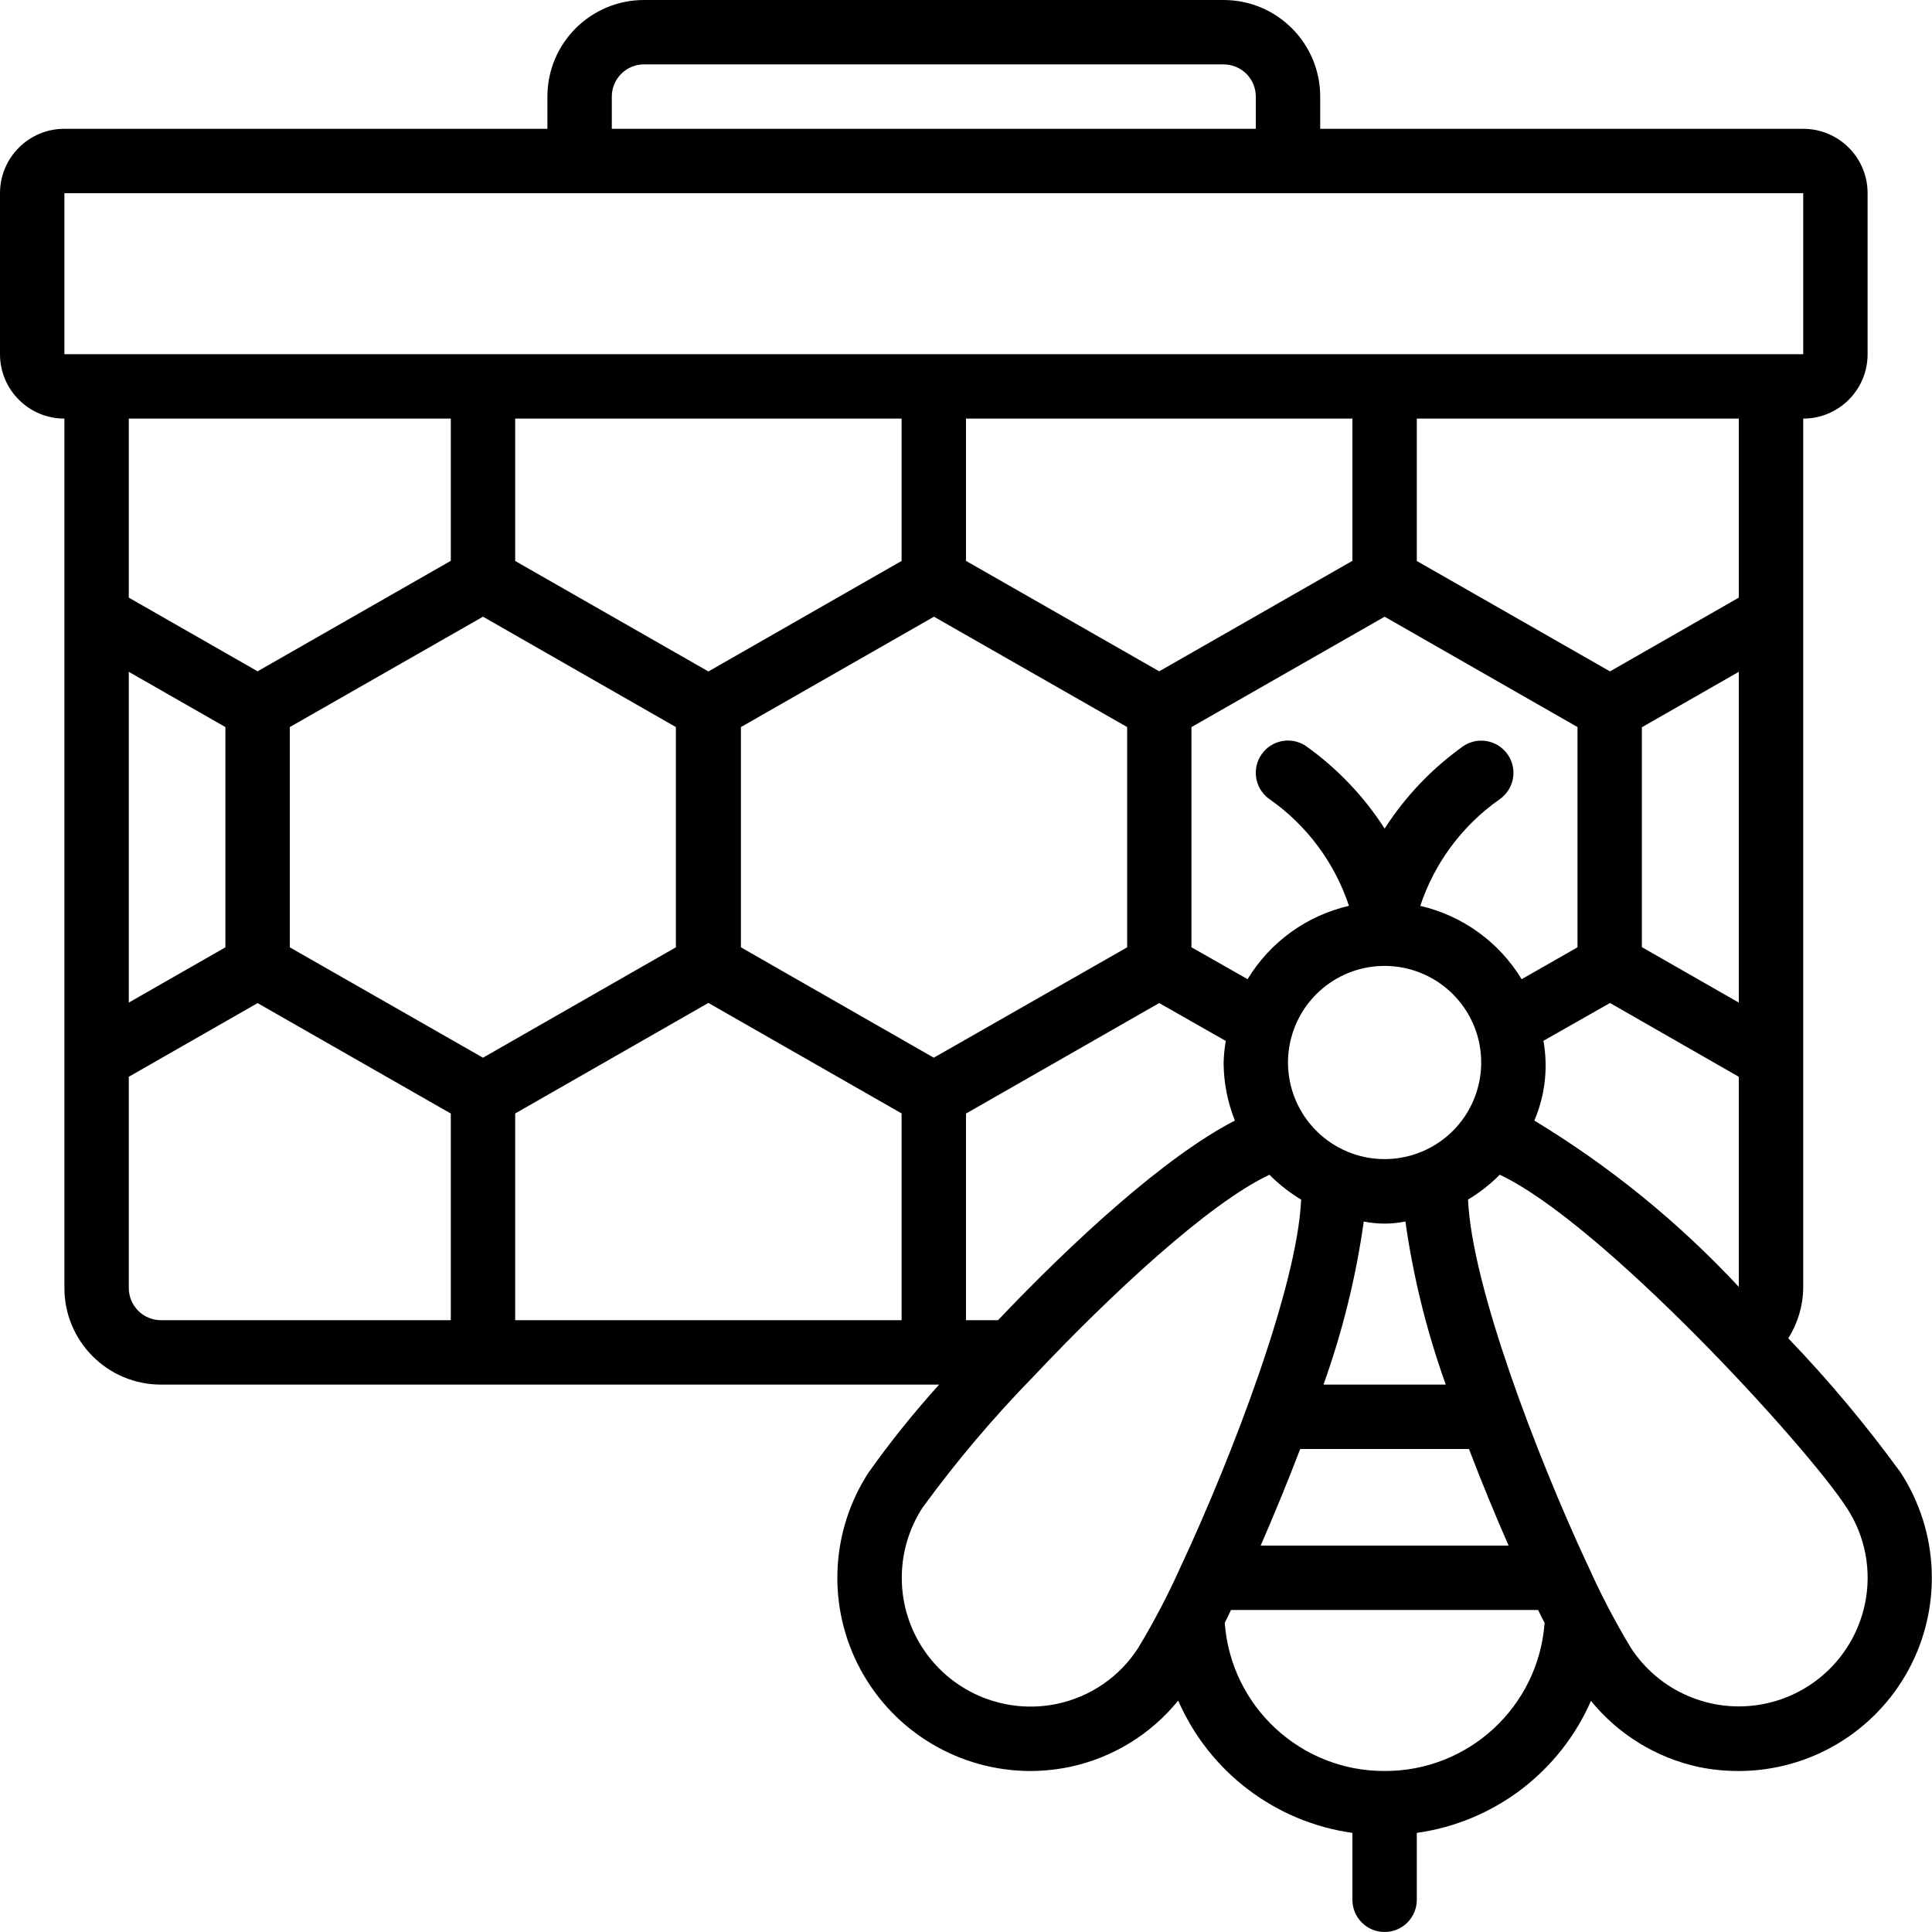 <svg height="512" viewBox="0 0 60 60" width="512" xmlns="http://www.w3.org/2000/svg"><g id="Page-1" fill="none" fill-rule="evenodd"><g id="032---Bee-Farming" fill="rgb(0,0,0)" fill-rule="nonzero"><path id="Shape" d="m55.536 41.561c.297-.467.458-1.008.464-1.561v-27c1.105 0 2-.895 2-2v-5c0-1.105-.895-2-2-2h-15v-1c0-1.657-1.343-3-3-3h-18c-1.657 0-3 1.343-3 3v1h-15c-1.105 0-2 .895-2 2v5c0 1.105.895 2 2 2v27c0 1.657 1.343 3 3 3h24.166c-.784.867-1.516 1.779-2.193 2.732-1.197 1.843-1.291 4.192-.245 6.124 1.046 1.932 3.064 3.138 5.261 3.144.421-0.0.841-.044 1.253-.131 1.317-.284 2.498-1.009 3.348-2.055.967 2.216 3.015 3.772 5.41 4.108v2.078c0 .552.448 1 1 1s1-.448 1-1v-2.078c2.393-.335 4.44-1.887 5.409-4.1.85 1.045 2.031 1.769 3.348 2.054.412.085.832.126 1.253.124 2.197-.006 4.215-1.211 5.261-3.143 1.046-1.932.953-4.281-.243-6.123-1.068-1.469-2.235-2.863-3.492-4.173zm-7.886-6.761c.335-.78.433-1.642.282-2.477l2.068-1.174 4 2.291v6.525c-1.868-2.007-4.005-3.745-6.35-5.165zm-7.271 10.2h5.241c.4 1.048.82 2.063 1.231 3h-7.7c.407-.937.827-1.952 1.228-3zm.723-2c.589-1.641 1.008-3.338 1.251-5.065.427.087.866.087 1.293 0 .244 1.727.664 3.424 1.254 5.065zm-10.108-2h-.994v-6.417l6-3.432 2.067 1.176c-.037.223-.06.447-.067.673.003.617.122 1.227.35 1.8-2.181 1.127-5.027 3.749-7.356 6.2zm14.488-6.318c-.834 1.229-2.442 1.662-3.78 1.019s-2.006-2.168-1.569-3.587c.437-1.419 1.847-2.305 3.315-2.083 1.468.222 2.554 1.484 2.552 2.969-.001.6-.181 1.186-.518 1.682zm-1.374-6.549c.442-1.334 1.301-2.49 2.449-3.3.459-.307.583-.928.276-1.387s-.928-.583-1.387-.276c-.971.69-1.801 1.56-2.445 2.563-.644-1.003-1.474-1.874-2.445-2.565-.297-.199-.678-.224-.998-.066-.321.158-.533.475-.556.832-.023.357.145.699.442.897 1.148.81 2.007 1.966 2.449 3.3-1.314.304-2.449 1.125-3.148 2.278l-1.744-.991v-6.837l6-3.429 5.99 3.428v6.839l-1.735.991c-.699-1.152-1.834-1.973-3.147-2.277zm-2.108-15.133v4.417l-6 3.431-6-3.429v-4.419zm-13 19.848-5.99-3.428v-6.84l5.995-3.428 6 3.428v6.84zm-1-19.848v4.42l-6 3.433-6-3.431v-4.422zm-13 6.152 5.99 3.428v6.84l-5.99 3.428-6-3.428v-6.84zm1 15.428 6-3.433 6 3.431v6.422h-12zm38-3.444-3.01-1.722v-6.828l3.01-1.722zm0-12.576-4 2.291-6-3.429v-4.422h10zm-35-15.56c0-.552.448-1 1-1h18c.552 0 1 .448 1 1v1h-20zm-17 3h54v5h-54zm12 7v4.417l-6 3.431-4-2.288v-5.56zm-10 7.864 3 1.716v6.84l-3 1.716zm0 19.136v-6.56l4-2.288 6 3.429v6.419h-9c-.552 0-1-.448-1-1zm28.828 12.914c-1.581.332-3.207-.319-4.121-1.651-.914-1.332-.937-3.084-.058-4.44 1.059-1.452 2.222-2.825 3.479-4.109l.017-.019c2.395-2.535 5.4-5.329 7.279-6.212.295.297.625.556.984.772-.117 2.683-2.14 7.958-3.694 11.3-.015.031-.031.059-.043.091-.388.869-.83 1.713-1.321 2.528-.573.895-1.482 1.522-2.522 1.74zm10.172 2.086c-2.606.008-4.773-2.001-4.964-4.6l.194-.4h9.539c.065.136.132.275.2.4-.191 2.601-2.361 4.61-4.969 4.6zm14.913-5.172c-.337 1.582-1.594 2.805-3.185 3.099-1.59.294-3.202-.399-4.082-1.755-.49-.812-.929-1.652-1.316-2.518-.014-.034-.031-.068-.049-.1-1.552-3.343-3.573-8.614-3.69-11.3.359-.215.69-.474.985-.772 3.161 1.485 9.5 8.378 10.776 10.344.582.885.784 1.967.561 3.002z"/></g></g></svg>